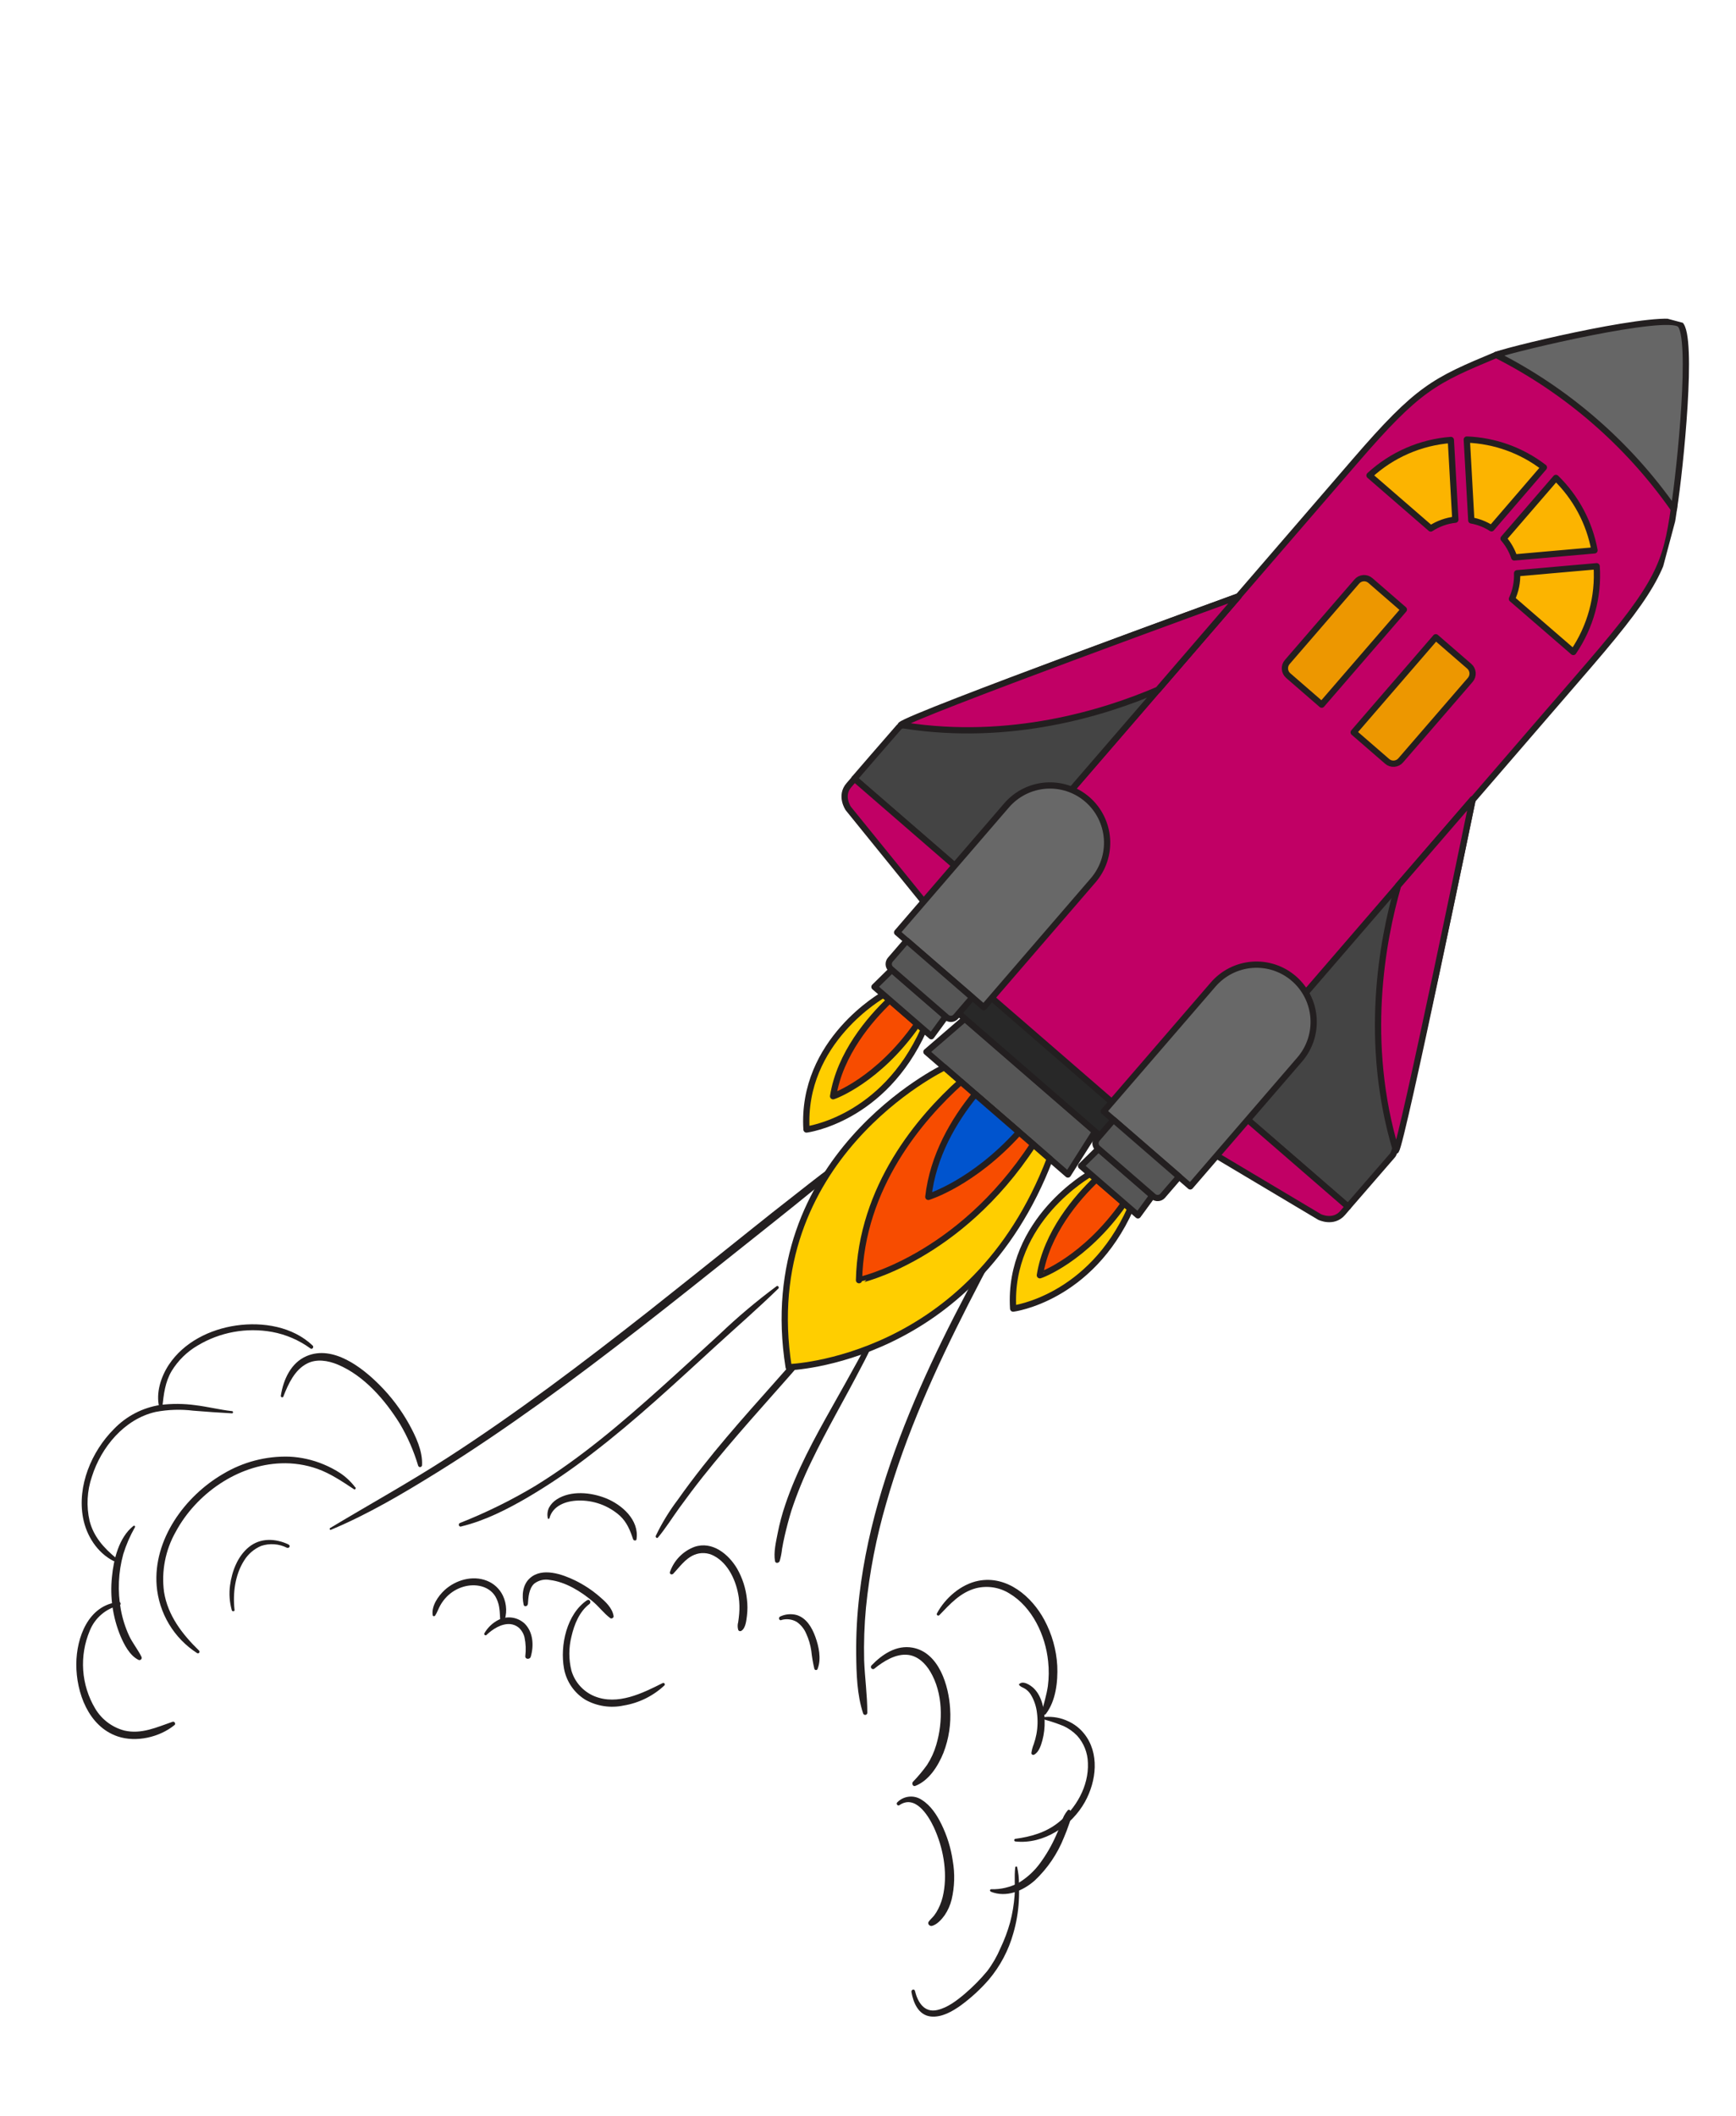 <svg width="119" height="145" viewBox="0 0 119 145" fill="none" xmlns="http://www.w3.org/2000/svg">
<g clip-path="url(#clip0_137_603)">
<path d="M22.681 104.824C25.244 103.753 27.643 102.329 29.995 100.871C32.346 99.413 34.701 97.807 36.985 96.171C41.647 92.821 46.138 89.234 50.643 85.645C51.905 84.64 53.171 83.639 54.428 82.628C55.069 82.112 55.709 81.594 56.348 81.073C56.996 80.572 57.619 80.038 58.214 79.474C58.234 79.451 58.246 79.422 58.248 79.391C58.249 79.36 58.24 79.33 58.221 79.305C58.203 79.281 58.176 79.263 58.146 79.257C58.116 79.249 58.084 79.253 58.057 79.267C56.835 79.98 55.718 80.917 54.601 81.784C53.484 82.65 52.333 83.566 51.207 84.468C48.96 86.266 46.713 88.066 44.457 89.847C39.988 93.356 35.464 96.792 30.692 99.872C28.057 101.573 25.316 103.088 22.629 104.702C22.567 104.737 22.609 104.855 22.681 104.824Z" fill="#231F20"/>
<path d="M69.722 82.444C69.04 83.358 68.517 84.407 67.967 85.403C67.388 86.448 66.82 87.498 66.262 88.554C65.12 90.715 64.035 92.903 63.053 95.142C61.078 99.659 59.485 104.389 58.909 109.303C58.75 110.643 58.677 111.991 58.69 113.34C58.706 114.683 58.744 116.122 59.165 117.405C59.176 117.438 59.198 117.466 59.227 117.484C59.256 117.503 59.291 117.51 59.325 117.506C59.359 117.501 59.391 117.485 59.414 117.459C59.438 117.434 59.452 117.401 59.453 117.366C59.454 116.162 59.281 114.959 59.236 113.766C59.207 112.56 59.248 111.353 59.361 110.151C59.603 107.731 60.068 105.338 60.75 103.002C62.094 98.27 64.139 93.766 66.367 89.387C66.961 88.22 67.568 87.061 68.187 85.91C68.782 84.803 69.457 83.703 69.91 82.532C69.958 82.406 69.778 82.358 69.698 82.445L69.722 82.444Z" fill="#231F20"/>
<path d="M31.615 104.593C33.228 104.206 34.753 103.427 36.178 102.598C37.724 101.687 39.21 100.675 40.625 99.569C43.586 97.301 46.305 94.755 49.05 92.245C50.487 90.93 51.961 89.652 53.355 88.293C53.436 88.213 53.329 88.064 53.233 88.132C51.864 89.148 50.558 90.248 49.325 91.426C47.989 92.645 46.663 93.873 45.316 95.08C42.592 97.522 39.785 99.919 36.654 101.837C35.022 102.81 33.314 103.65 31.548 104.348C31.515 104.357 31.486 104.379 31.468 104.408C31.451 104.438 31.445 104.474 31.454 104.507C31.462 104.541 31.484 104.57 31.514 104.588C31.543 104.605 31.579 104.61 31.613 104.602L31.615 104.593Z" fill="#231F20"/>
<path d="M60.994 84.702C60.044 86.066 59.129 87.447 58.12 88.772C57.084 90.132 55.975 91.438 54.853 92.73C52.621 95.304 50.287 97.791 48.178 100.471C47.594 101.213 47.023 101.967 46.479 102.741C45.888 103.518 45.377 104.353 44.954 105.234C44.914 105.322 45.028 105.443 45.105 105.35C45.636 104.71 46.086 103.987 46.574 103.312C47.088 102.603 47.612 101.905 48.155 101.218C49.218 99.882 50.325 98.585 51.449 97.303C53.692 94.742 56.008 92.24 58.074 89.53C59.21 88.043 60.33 86.478 61.104 84.767C61.112 84.752 61.115 84.735 61.111 84.719C61.106 84.702 61.096 84.688 61.081 84.68C61.067 84.671 61.049 84.668 61.033 84.673C61.017 84.677 61.003 84.688 60.994 84.702Z" fill="#231F20"/>
<path d="M60.513 89.941C59.44 92.156 58.225 94.29 57.024 96.426C55.823 98.561 54.617 100.759 53.829 103.104C53.611 103.745 53.437 104.399 53.307 105.062C53.193 105.66 53.019 106.364 53.126 106.969C53.156 107.147 53.395 107.107 53.445 106.967C53.525 106.693 53.58 106.413 53.609 106.13C53.66 105.832 53.718 105.535 53.789 105.233C53.923 104.653 54.074 104.079 54.248 103.511C54.629 102.362 55.086 101.239 55.616 100.15C56.678 97.935 57.933 95.809 59.054 93.635C59.684 92.466 60.217 91.248 60.651 89.992C60.671 89.915 60.555 89.863 60.519 89.936L60.513 89.941Z" fill="#231F20"/>
<path d="M24.359 101.923C24.07 101.539 23.719 101.206 23.321 100.938C22.962 100.705 22.582 100.506 22.187 100.342C21.441 100.029 20.646 99.85 19.839 99.811C18.237 99.76 16.655 100.174 15.28 101.001C12.661 102.529 10.493 105.498 10.738 108.652C10.815 109.584 11.105 110.486 11.586 111.287C12.067 112.088 12.726 112.767 13.511 113.272C13.534 113.286 13.561 113.291 13.588 113.286C13.614 113.281 13.638 113.267 13.655 113.245C13.671 113.224 13.679 113.197 13.677 113.17C13.675 113.143 13.664 113.118 13.644 113.099C12.494 111.98 11.498 110.695 11.242 109.068C11.056 107.646 11.339 106.201 12.049 104.954C13.449 102.357 16.28 100.37 19.267 100.267C20.113 100.236 20.958 100.364 21.757 100.646C22.657 100.966 23.468 101.52 24.259 102.04C24.348 102.097 24.42 101.977 24.364 101.905L24.359 101.923Z" fill="#231F20"/>
<path d="M19.794 105.835C18.89 105.407 17.849 105.354 17.045 106.018C16.281 106.65 15.898 107.672 15.769 108.63C15.693 109.201 15.734 109.781 15.889 110.336C15.918 110.438 16.101 110.425 16.077 110.31C15.952 109.174 16.108 107.917 16.726 106.941C17.002 106.489 17.412 106.135 17.898 105.929C18.187 105.831 18.493 105.792 18.797 105.814C19.101 105.835 19.398 105.917 19.67 106.054C19.811 106.116 19.943 105.912 19.79 105.85L19.794 105.835Z" fill="#231F20"/>
<path d="M59.938 114.336C60.569 113.827 61.417 113.288 62.267 113.396C62.929 113.483 63.435 113.982 63.764 114.532C64.641 115.997 64.654 117.96 64.179 119.557C64.037 120.045 63.824 120.509 63.547 120.936C63.253 121.345 62.929 121.732 62.579 122.094C62.483 122.206 62.573 122.433 62.74 122.373C63.69 122.001 64.303 121.01 64.671 120.106C65.044 119.144 65.201 118.111 65.129 117.081C65.04 115.508 64.365 113.224 62.553 112.899C61.445 112.698 60.468 113.358 59.734 114.123C59.71 114.152 59.697 114.189 59.699 114.226C59.7 114.263 59.715 114.299 59.741 114.326C59.767 114.352 59.803 114.368 59.84 114.37C59.877 114.373 59.914 114.361 59.943 114.337L59.938 114.336Z" fill="#231F20"/>
<path d="M40.255 109.639C38.844 110.583 38.377 112.742 38.661 114.327C38.742 114.771 38.917 115.193 39.173 115.565C39.429 115.936 39.761 116.249 40.148 116.482C40.941 116.917 41.863 117.052 42.748 116.864C43.796 116.692 44.77 116.212 45.547 115.485C45.563 115.468 45.572 115.445 45.573 115.421C45.574 115.397 45.566 115.374 45.552 115.355C45.537 115.336 45.517 115.322 45.493 115.317C45.47 115.312 45.446 115.315 45.425 115.325C44.029 116.027 42.345 116.865 40.767 116.234C40.386 116.081 40.044 115.842 39.768 115.538C39.491 115.233 39.287 114.869 39.171 114.474C38.978 113.705 38.979 112.899 39.174 112.13C39.36 111.318 39.713 110.425 40.403 109.908C40.553 109.796 40.416 109.54 40.252 109.65L40.255 109.639Z" fill="#231F20"/>
<path d="M46.124 107.86C46.579 107.384 46.962 106.804 47.589 106.539C47.804 106.449 48.037 106.408 48.27 106.42C48.502 106.431 48.73 106.495 48.935 106.605C49.95 107.138 50.487 108.374 50.641 109.457C50.691 109.828 50.701 110.204 50.67 110.577C50.656 110.769 50.628 110.955 50.603 111.145C50.552 111.324 50.553 111.515 50.608 111.694C50.617 111.711 50.63 111.726 50.646 111.739C50.662 111.751 50.68 111.76 50.699 111.765C50.718 111.77 50.739 111.771 50.758 111.768C50.778 111.766 50.797 111.759 50.814 111.749C51.117 111.568 51.162 111.02 51.203 110.705C51.248 110.328 51.247 109.947 51.2 109.571C51.124 108.844 50.899 108.141 50.54 107.505C49.953 106.497 48.825 105.568 47.595 105.995C47.205 106.142 46.853 106.375 46.563 106.674C46.273 106.974 46.053 107.335 45.919 107.73C45.914 107.756 45.917 107.782 45.927 107.806C45.938 107.83 45.956 107.849 45.978 107.863C46 107.876 46.026 107.882 46.052 107.88C46.078 107.877 46.102 107.867 46.122 107.85L46.124 107.86Z" fill="#231F20"/>
<path d="M29.828 110.702C29.972 110.481 30.051 110.228 30.183 109.996C30.304 109.781 30.453 109.582 30.626 109.406C30.95 109.077 31.355 108.839 31.799 108.715C32.563 108.501 33.505 108.653 33.953 109.384C34.086 109.612 34.175 109.862 34.216 110.123C34.277 110.467 34.267 110.814 34.3 111.158C34.311 111.258 34.463 111.332 34.52 111.217C34.644 110.917 34.704 110.593 34.696 110.269C34.687 109.944 34.611 109.625 34.471 109.331C34.246 108.864 33.853 108.5 33.37 108.312C32.39 107.924 31.232 108.262 30.474 108.957C30.035 109.362 29.562 110.048 29.66 110.676C29.675 110.763 29.791 110.761 29.831 110.698L29.828 110.702Z" fill="#231F20"/>
<path d="M33.344 112.03C33.771 111.631 34.366 111.237 34.978 111.285C35.192 111.305 35.395 111.39 35.561 111.528C35.758 111.707 35.895 111.942 35.956 112.202C36.043 112.621 36.061 113.052 36.009 113.477C35.988 113.708 36.322 113.724 36.38 113.524C36.606 112.767 36.554 111.833 35.961 111.247C35.721 111.026 35.42 110.884 35.097 110.84C34.774 110.796 34.446 110.853 34.156 111.002C33.759 111.207 33.429 111.522 33.206 111.91C33.146 112.005 33.279 112.1 33.356 112.028L33.344 112.03Z" fill="#231F20"/>
<path d="M36.186 109.918C36.217 109.455 36.252 108.855 36.616 108.515C36.768 108.397 36.943 108.314 37.129 108.27C37.316 108.227 37.509 108.224 37.697 108.262C38.76 108.392 39.81 109.038 40.608 109.712C41.044 110.064 41.383 110.542 41.834 110.877C41.92 110.94 42.075 110.854 42.062 110.744C41.978 110.176 41.496 109.738 41.084 109.387C40.582 108.956 40.027 108.589 39.433 108.298C38.549 107.868 37.166 107.372 36.318 108.142C35.812 108.598 35.765 109.332 35.895 109.957C35.93 110.124 36.166 110.071 36.179 109.917L36.186 109.918Z" fill="#231F20"/>
<path d="M37.656 104.052C37.878 103.167 38.797 102.846 39.615 102.82C40.677 102.783 41.712 103.159 42.503 103.869C42.976 104.314 43.197 104.864 43.397 105.466C43.432 105.574 43.622 105.601 43.633 105.463C43.824 104.146 42.629 103.098 41.526 102.659C40.508 102.253 39.136 102.114 38.167 102.736C37.944 102.877 37.761 103.072 37.634 103.303C37.525 103.533 37.497 103.794 37.555 104.042C37.563 104.091 37.638 104.085 37.649 104.041L37.656 104.052Z" fill="#231F20"/>
<path d="M53.557 111.005C53.733 110.953 53.917 110.938 54.099 110.96C54.28 110.982 54.455 111.041 54.614 111.133C54.9 111.332 55.125 111.609 55.261 111.931C55.435 112.306 55.553 112.704 55.612 113.114C55.656 113.522 55.724 113.928 55.818 114.328C55.821 114.357 55.835 114.384 55.856 114.403C55.878 114.423 55.906 114.434 55.935 114.434C55.964 114.434 55.992 114.424 56.014 114.404C56.036 114.385 56.05 114.358 56.053 114.329C56.31 113.657 56.127 112.809 55.892 112.161C55.657 111.513 55.282 110.872 54.614 110.663C54.24 110.563 53.842 110.597 53.49 110.76C53.339 110.824 53.391 111.055 53.559 111.015L53.557 111.005Z" fill="#231F20"/>
<path d="M19.43 95.673C19.761 94.831 20.199 93.862 21.049 93.43C21.706 93.092 22.486 93.225 23.15 93.501C24.964 94.261 26.397 95.928 27.414 97.564C27.946 98.465 28.366 99.428 28.664 100.431C28.673 100.462 28.694 100.488 28.721 100.506C28.748 100.523 28.781 100.53 28.813 100.525C28.845 100.521 28.874 100.505 28.895 100.481C28.917 100.457 28.929 100.426 28.93 100.394C28.98 99.42 28.497 98.415 28.042 97.585C27.492 96.596 26.807 95.689 26.007 94.889C24.81 93.689 22.827 92.151 21.02 92.919C19.942 93.375 19.424 94.531 19.252 95.626C19.246 95.65 19.249 95.677 19.262 95.698C19.274 95.721 19.295 95.737 19.32 95.743C19.344 95.75 19.37 95.746 19.392 95.733C19.414 95.721 19.43 95.7 19.437 95.675L19.43 95.673Z" fill="#231F20"/>
<path d="M64.382 110.68C65.125 109.908 65.826 109.115 66.899 108.827C67.286 108.73 67.688 108.711 68.082 108.772C68.475 108.833 68.853 108.973 69.191 109.183C70.765 110.118 71.671 112.065 71.847 113.835C71.909 114.401 71.903 114.972 71.829 115.536C71.74 116.145 71.555 116.721 71.416 117.315C71.407 117.35 71.412 117.388 71.428 117.421C71.445 117.454 71.473 117.479 71.507 117.494C71.541 117.508 71.579 117.509 71.614 117.498C71.648 117.487 71.678 117.464 71.698 117.432C72.376 116.541 72.521 115.229 72.474 114.142C72.413 113.045 72.112 111.974 71.593 111.007C70.727 109.387 69.028 107.94 67.078 108.315C65.887 108.543 64.785 109.496 64.225 110.553C64.214 110.574 64.211 110.599 64.216 110.622C64.221 110.645 64.234 110.666 64.252 110.68C64.271 110.695 64.294 110.703 64.318 110.702C64.341 110.702 64.364 110.693 64.382 110.678L64.382 110.68Z" fill="#231F20"/>
<path d="M61.649 123.693C62.72 122.953 63.609 124.352 64.001 125.182C64.64 126.547 64.957 128.221 64.676 129.716C64.61 130.094 64.488 130.459 64.314 130.801C64.234 130.959 64.14 131.11 64.033 131.252C63.916 131.401 63.771 131.518 63.662 131.671C63.553 131.823 63.728 131.998 63.881 131.965C64.232 131.875 64.548 131.52 64.755 131.232C64.976 130.905 65.137 130.541 65.232 130.158C65.437 129.288 65.464 128.387 65.31 127.507C65.183 126.631 64.919 125.781 64.528 124.987C64.223 124.365 63.801 123.714 63.197 123.336C62.941 123.158 62.631 123.078 62.321 123.108C62.011 123.138 61.722 123.277 61.504 123.501C61.404 123.594 61.535 123.773 61.651 123.693L61.649 123.693Z" fill="#231F20"/>
<path d="M15.898 96.691C15.058 96.597 14.231 96.386 13.389 96.284C12.592 96.174 11.784 96.169 10.985 96.269C9.774 96.454 8.657 97.035 7.807 97.92C6.268 99.462 5.281 101.82 5.694 104.008C5.922 105.226 6.664 106.393 7.784 106.963C7.911 107.027 8.07 106.855 7.946 106.753C7.107 106.057 6.417 105.29 6.141 104.213C5.911 103.209 5.965 102.16 6.298 101.185C6.935 99.158 8.532 97.227 10.672 96.745C11.522 96.583 12.392 96.555 13.251 96.661C14.135 96.736 15.013 96.793 15.9 96.843C15.999 96.848 15.995 96.698 15.899 96.687L15.898 96.691Z" fill="#231F20"/>
<path d="M8.149 109.769C6.059 109.965 5.239 112.197 5.231 114.03C5.224 115.981 6.065 118.305 8.069 118.981C9.34 119.409 10.937 119.037 11.964 118.201C12.069 118.116 11.957 117.935 11.835 117.976C10.752 118.346 9.701 118.851 8.527 118.579C7.685 118.359 6.964 117.814 6.521 117.064C6.047 116.267 5.767 115.369 5.703 114.443C5.64 113.517 5.794 112.588 6.155 111.733C6.328 111.302 6.603 110.92 6.956 110.619C7.309 110.318 7.73 110.108 8.182 110.007C8.314 109.98 8.284 109.755 8.151 109.762L8.149 109.769Z" fill="#231F20"/>
<path d="M62.474 136.48C62.605 137.224 62.95 138.076 63.801 138.171C64.543 138.253 65.294 137.82 65.875 137.401C66.572 136.889 67.21 136.302 67.779 135.649C68.561 134.724 69.134 133.642 69.46 132.475C69.669 131.757 69.796 131.018 69.838 130.271C69.86 129.88 69.863 129.487 69.848 129.093C69.853 128.705 69.812 128.319 69.725 127.941C69.703 127.864 69.602 127.887 69.592 127.96C69.518 128.592 69.595 129.248 69.549 129.887C69.503 130.507 69.4 131.122 69.241 131.723C69.073 132.329 68.851 132.919 68.58 133.487C68.343 134.047 68.038 134.576 67.672 135.061C67.208 135.619 66.697 136.136 66.146 136.607C65.601 137.069 64.962 137.566 64.252 137.727C63.349 137.932 62.909 137.189 62.717 136.415C62.679 136.259 62.454 136.326 62.481 136.48L62.474 136.48Z" fill="#231F20"/>
<path d="M69.847 115.432C69.941 115.594 70.165 115.637 70.315 115.746C70.454 115.848 70.573 115.976 70.664 116.122C70.892 116.502 71.034 116.927 71.082 117.367C71.147 117.852 71.135 118.343 71.046 118.824C71.002 119.055 70.942 119.282 70.865 119.503C70.783 119.702 70.727 119.911 70.699 120.125C70.7 120.147 70.707 120.168 70.718 120.186C70.729 120.205 70.745 120.22 70.764 120.231C70.783 120.242 70.804 120.247 70.826 120.247C70.847 120.248 70.869 120.242 70.888 120.232C71.226 120.05 71.359 119.585 71.456 119.24C71.569 118.809 71.621 118.364 71.608 117.919C71.594 117.152 71.436 116.248 70.867 115.688C70.658 115.483 70.107 115.102 69.847 115.416C69.844 115.418 69.841 115.422 69.84 115.426C69.839 115.43 69.839 115.434 69.841 115.438L69.847 115.432Z" fill="#231F20"/>
<path d="M71.621 117.834C72.062 117.955 72.495 118.102 72.917 118.274C73.26 118.436 73.571 118.658 73.836 118.93C74.297 119.444 74.559 120.107 74.574 120.799C74.643 122.395 73.749 123.946 72.514 124.909C71.661 125.574 70.661 125.853 69.607 125.997C69.584 125.998 69.562 126.009 69.547 126.026C69.531 126.043 69.522 126.065 69.522 126.088C69.523 126.111 69.531 126.133 69.547 126.15C69.563 126.167 69.585 126.177 69.608 126.179C71.545 126.388 73.456 125.115 74.372 123.465C75.161 122.042 75.39 120.117 74.305 118.779C74.016 118.421 73.648 118.135 73.229 117.944C72.73 117.705 72.175 117.603 71.623 117.65C71.518 117.665 71.544 117.806 71.624 117.835L71.621 117.834Z" fill="#231F20"/>
<path d="M67.924 129.622C68.978 130.045 70.115 129.571 70.928 128.855C71.809 128.026 72.496 127.011 72.94 125.885C73.066 125.588 73.185 125.284 73.285 124.978C73.402 124.694 73.433 124.383 73.376 124.081C73.371 124.064 73.361 124.048 73.348 124.035C73.334 124.022 73.318 124.013 73.3 124.008C73.282 124.004 73.264 124.004 73.246 124.008C73.228 124.012 73.212 124.021 73.198 124.034C72.993 124.274 72.845 124.557 72.765 124.863C72.651 125.175 72.526 125.484 72.384 125.786C72.09 126.451 71.724 127.082 71.294 127.668C70.899 128.207 70.403 128.663 69.833 129.009C69.252 129.317 68.603 129.469 67.946 129.451C67.926 129.45 67.906 129.457 67.891 129.47C67.875 129.484 67.865 129.503 67.862 129.523C67.86 129.543 67.865 129.564 67.877 129.58C67.889 129.597 67.907 129.609 67.927 129.613L67.924 129.622Z" fill="#231F20"/>
<path d="M9.139 104.561C8.145 105.357 7.787 106.857 7.673 108.062C7.531 109.43 7.729 110.811 8.25 112.082C8.503 112.678 8.884 113.432 9.487 113.732C9.516 113.748 9.55 113.754 9.582 113.749C9.615 113.745 9.645 113.73 9.669 113.707C9.692 113.683 9.708 113.653 9.712 113.62C9.717 113.588 9.711 113.554 9.696 113.525C9.449 113.02 9.081 112.58 8.841 112.065C8.583 111.5 8.396 110.905 8.284 110.294C8.052 109.029 8.109 107.727 8.451 106.487C8.65 105.845 8.918 105.228 9.251 104.646C9.26 104.631 9.263 104.614 9.26 104.598C9.257 104.581 9.248 104.566 9.234 104.556C9.221 104.546 9.205 104.541 9.188 104.542C9.171 104.543 9.155 104.55 9.144 104.563L9.139 104.561Z" fill="#231F20"/>
<path d="M11.13 96.393C11.225 95.525 11.312 94.71 11.768 93.939C12.209 93.219 12.821 92.62 13.55 92.195C15.084 91.277 16.896 90.947 18.653 91.265C19.605 91.441 20.506 91.83 21.288 92.402C21.402 92.487 21.535 92.305 21.439 92.206C20.075 90.898 18.013 90.563 16.198 90.823C14.383 91.083 12.595 91.968 11.565 93.526C11.028 94.346 10.676 95.445 10.914 96.422C10.945 96.554 11.115 96.509 11.13 96.393Z" fill="#231F20"/>
<path d="M66.136 69.806L63.505 72.075L73.203 80.478L75.065 77.543L66.136 69.806Z" fill="#565656" stroke="#231F20" stroke-width="0.429" stroke-linecap="round" stroke-linejoin="round"/>
<path d="M64.731 73.136L71.965 79.405C66.647 93.318 54.062 93.683 54.062 93.683C51.781 79.305 64.731 73.136 64.731 73.136Z" fill="#FFCE00" stroke="#231F20" stroke-width="0.429" stroke-linecap="round" stroke-linejoin="round"/>
<path d="M70.827 78.422L65.861 74.12C63.092 76.605 59.028 81.325 58.884 87.72C58.885 87.717 65.688 86.278 70.827 78.422Z" fill="#F74C00" stroke="#231F20" stroke-width="0.429" stroke-linecap="round" stroke-linejoin="round"/>
<path d="M63.636 82.011C63.636 82.011 66.713 81.073 69.857 77.58L66.851 74.975C65.383 76.777 63.956 79.187 63.636 82.011Z" fill="#0054CE" stroke="#231F20" stroke-width="0.429" stroke-linecap="round" stroke-linejoin="round"/>
<path d="M65.459 66.189L63.968 67.918L77.222 79.402L78.714 77.674L65.459 66.189Z" fill="#282828" stroke="#231F20" stroke-width="0.429" stroke-linecap="round" stroke-linejoin="round"/>
<path d="M114.742 34.877C114.742 34.877 115.592 28.158 112.34 25.333C109.089 22.508 102.564 24.317 102.564 24.317C98.298 26.098 97.217 26.582 92.898 31.587L64.066 64.987L80.141 78.913L108.972 45.513C113.738 39.974 114.208 38.576 114.742 34.877Z" fill="#C10065" stroke="#231F20" stroke-width="0.429" stroke-linecap="round" stroke-linejoin="round"/>
<path d="M114.742 34.876C115.185 32.069 116.092 23.032 115.155 22.218C114.218 21.404 104.038 23.796 102.555 24.315C107.422 26.781 111.607 30.412 114.74 34.885L114.742 34.876Z" fill="#666666" stroke="#231F20" stroke-width="0.429" stroke-linecap="round" stroke-linejoin="round"/>
<path d="M84.897 40.863L67.457 61.064L58.562 53.357C58.562 53.357 60.979 50.556 61.625 49.824C62.27 49.092 84.897 40.863 84.897 40.863Z" fill="#444444" stroke="#231F20" stroke-width="0.429" stroke-linecap="round" stroke-linejoin="round"/>
<path d="M58.148 55.396L65.031 63.888L67.468 61.065L58.574 53.358L58.199 53.792C57.551 54.526 58.148 55.396 58.148 55.396Z" fill="#C10065" stroke="#231F20" stroke-width="0.429" stroke-linecap="round" stroke-linejoin="round"/>
<path d="M100.948 54.772L83.511 74.976L92.406 82.683L95.469 79.15C96.09 78.409 100.948 54.772 100.948 54.772Z" fill="#444444" stroke="#231F20" stroke-width="0.429" stroke-linecap="round" stroke-linejoin="round"/>
<path d="M90.456 83.388L81.076 77.8L83.512 74.976L92.406 82.683L92.034 83.117C91.392 83.853 90.456 83.388 90.456 83.388Z" fill="#C10065" stroke="#231F20" stroke-width="0.429" stroke-linecap="round" stroke-linejoin="round"/>
<path d="M84.896 40.863C84.896 40.863 62.333 49.057 61.749 49.673L62.003 49.712C69.243 50.833 75.656 48.867 79.382 47.263L84.896 40.863Z" fill="#C10065" stroke="#231F20" stroke-width="0.429" stroke-linecap="round" stroke-linejoin="round"/>
<path d="M100.948 54.771L95.836 60.688C94.741 64.477 93.459 71.422 95.694 78.834C96.121 78.23 100.948 54.771 100.948 54.771Z" fill="#C10065" stroke="#231F20" stroke-width="0.429" stroke-linecap="round" stroke-linejoin="round"/>
<path d="M106.655 32.747L103.065 36.905C103.393 37.282 103.643 37.721 103.8 38.196L109.301 37.711C108.954 35.821 108.03 34.086 106.655 32.747Z" fill="#FCB400" stroke="#231F20" stroke-width="0.429" stroke-linecap="round" stroke-linejoin="round"/>
<path d="M100.855 35.659C101.347 35.747 101.817 35.931 102.238 36.2L105.831 32.027C104.31 30.858 102.464 30.192 100.547 30.119L100.855 35.659Z" fill="#FCB400" stroke="#231F20" stroke-width="0.429" stroke-linecap="round" stroke-linejoin="round"/>
<path d="M98.074 36.212C98.582 35.881 99.16 35.675 99.761 35.609L99.454 30.147C97.376 30.306 95.411 31.162 93.877 32.577L98.074 36.212Z" fill="#FCB400" stroke="#231F20" stroke-width="0.429" stroke-linecap="round" stroke-linejoin="round"/>
<path d="M103.996 39.279C104.019 39.885 103.897 40.488 103.642 41.038L107.848 44.675C109.025 42.951 109.589 40.881 109.448 38.799L103.996 39.279Z" fill="#FCB400" stroke="#231F20" stroke-width="0.429" stroke-linecap="round" stroke-linejoin="round"/>
<path d="M67.433 69.016L74.934 60.321C75.615 59.532 75.956 58.504 75.881 57.465C75.806 56.425 75.322 55.458 74.535 54.776C73.749 54.095 72.724 53.755 71.686 53.831C70.648 53.907 69.683 54.393 69.002 55.182L61.496 63.89L67.433 69.016Z" fill="#686868" stroke="#231F20" stroke-width="0.429" stroke-linecap="round" stroke-linejoin="round"/>
<path d="M81.591 81.293L89.093 72.599C89.43 72.208 89.687 71.755 89.85 71.265C90.012 70.775 90.077 70.257 90.04 69.742C90.003 69.228 89.865 68.725 89.634 68.264C89.403 67.803 89.084 67.391 88.694 67.054C88.305 66.717 87.853 66.46 87.364 66.297C86.875 66.135 86.359 66.071 85.845 66.109C85.331 66.147 84.829 66.285 84.369 66.517C83.908 66.749 83.498 67.07 83.16 67.46L75.659 76.152L81.591 81.293Z" fill="#686868" stroke="#231F20" stroke-width="0.429" stroke-linecap="round" stroke-linejoin="round"/>
<path d="M60.559 68.157L63.327 70.549C60.553 76.73 55.285 77.394 55.285 77.394C54.91 71.326 60.559 68.157 60.559 68.157Z" fill="#FFCE00" stroke="#231F20" stroke-width="0.429" stroke-linecap="round" stroke-linejoin="round"/>
<path d="M62.882 70.177L60.984 68.531C59.627 69.822 57.569 72.213 57.108 75.115C57.128 75.12 60.178 74.052 62.882 70.177Z" fill="#F74C00" stroke="#231F20" stroke-width="0.429" stroke-linecap="round" stroke-linejoin="round"/>
<path d="M63.84 71.002L59.942 67.623L61.134 66.45L64.829 69.653L63.84 71.002Z" fill="#565656" stroke="#231F20" stroke-width="0.429" stroke-linecap="round" stroke-linejoin="round"/>
<path d="M66.65 68.352L65.528 69.653C65.489 69.7 65.441 69.737 65.387 69.765C65.333 69.792 65.274 69.809 65.214 69.813C65.153 69.817 65.093 69.81 65.035 69.79C64.978 69.771 64.925 69.74 64.88 69.7L61.078 66.405C61.032 66.365 60.994 66.317 60.967 66.263C60.94 66.209 60.924 66.15 60.92 66.089C60.916 66.029 60.924 65.968 60.944 65.911C60.963 65.854 60.994 65.801 61.034 65.755L62.156 64.456L66.65 68.352Z" fill="#565656" stroke="#231F20" stroke-width="0.429" stroke-linecap="round" stroke-linejoin="round"/>
<path d="M74.723 80.432L77.492 82.823C74.717 89.005 69.45 89.666 69.45 89.666C69.073 83.598 74.723 80.432 74.723 80.432Z" fill="#FFCE00" stroke="#231F20" stroke-width="0.429" stroke-linecap="round" stroke-linejoin="round"/>
<path d="M77.057 82.445L75.157 80.798C73.8 82.089 71.744 84.481 71.281 87.382C71.29 87.394 74.34 86.326 77.057 82.445Z" fill="#F74C00" stroke="#231F20" stroke-width="0.429" stroke-linecap="round" stroke-linejoin="round"/>
<path d="M78.004 83.276L74.105 79.896L75.296 78.724L78.991 81.927L78.004 83.276Z" fill="#565656" stroke="#231F20" stroke-width="0.429" stroke-linecap="round" stroke-linejoin="round"/>
<path d="M80.826 80.628L79.702 81.93C79.662 81.976 79.615 82.013 79.561 82.04C79.507 82.068 79.448 82.084 79.388 82.088C79.328 82.093 79.268 82.085 79.211 82.066C79.153 82.047 79.101 82.017 79.055 81.977L75.253 78.682C75.207 78.642 75.169 78.594 75.142 78.54C75.115 78.486 75.098 78.427 75.094 78.367C75.09 78.306 75.098 78.245 75.117 78.188C75.137 78.13 75.167 78.077 75.207 78.032L76.329 76.732L80.826 80.628Z" fill="#565656" stroke="#231F20" stroke-width="0.429" stroke-linecap="round" stroke-linejoin="round"/>
<path d="M96.232 41.768L93.936 39.776C93.871 39.719 93.795 39.676 93.713 39.649C93.631 39.622 93.544 39.611 93.458 39.617C93.372 39.624 93.288 39.647 93.21 39.686C93.133 39.725 93.065 39.779 93.008 39.845L88.239 45.362C88.125 45.494 88.067 45.666 88.08 45.841C88.092 46.015 88.173 46.177 88.304 46.291L90.6 48.283L96.232 41.768Z" fill="#ED9700" stroke="#231F20" stroke-width="0.429" stroke-linecap="round" stroke-linejoin="round"/>
<path d="M98.421 43.665L100.718 45.655C100.849 45.769 100.93 45.931 100.943 46.105C100.955 46.279 100.899 46.452 100.785 46.584L96.015 52.103C95.901 52.235 95.739 52.316 95.565 52.329C95.391 52.342 95.22 52.285 95.088 52.17L92.792 50.181L98.421 43.665Z" fill="#ED9700" stroke="#231F20" stroke-width="0.429" stroke-linecap="round" stroke-linejoin="round"/>
</g>
<defs>
<clipPath id="clip0_137_603">
<rect width="88.415" height="125.433" fill="white" transform="translate(32.824 0.106) rotate(14.934)"/>
</clipPath>
</defs>
</svg>
